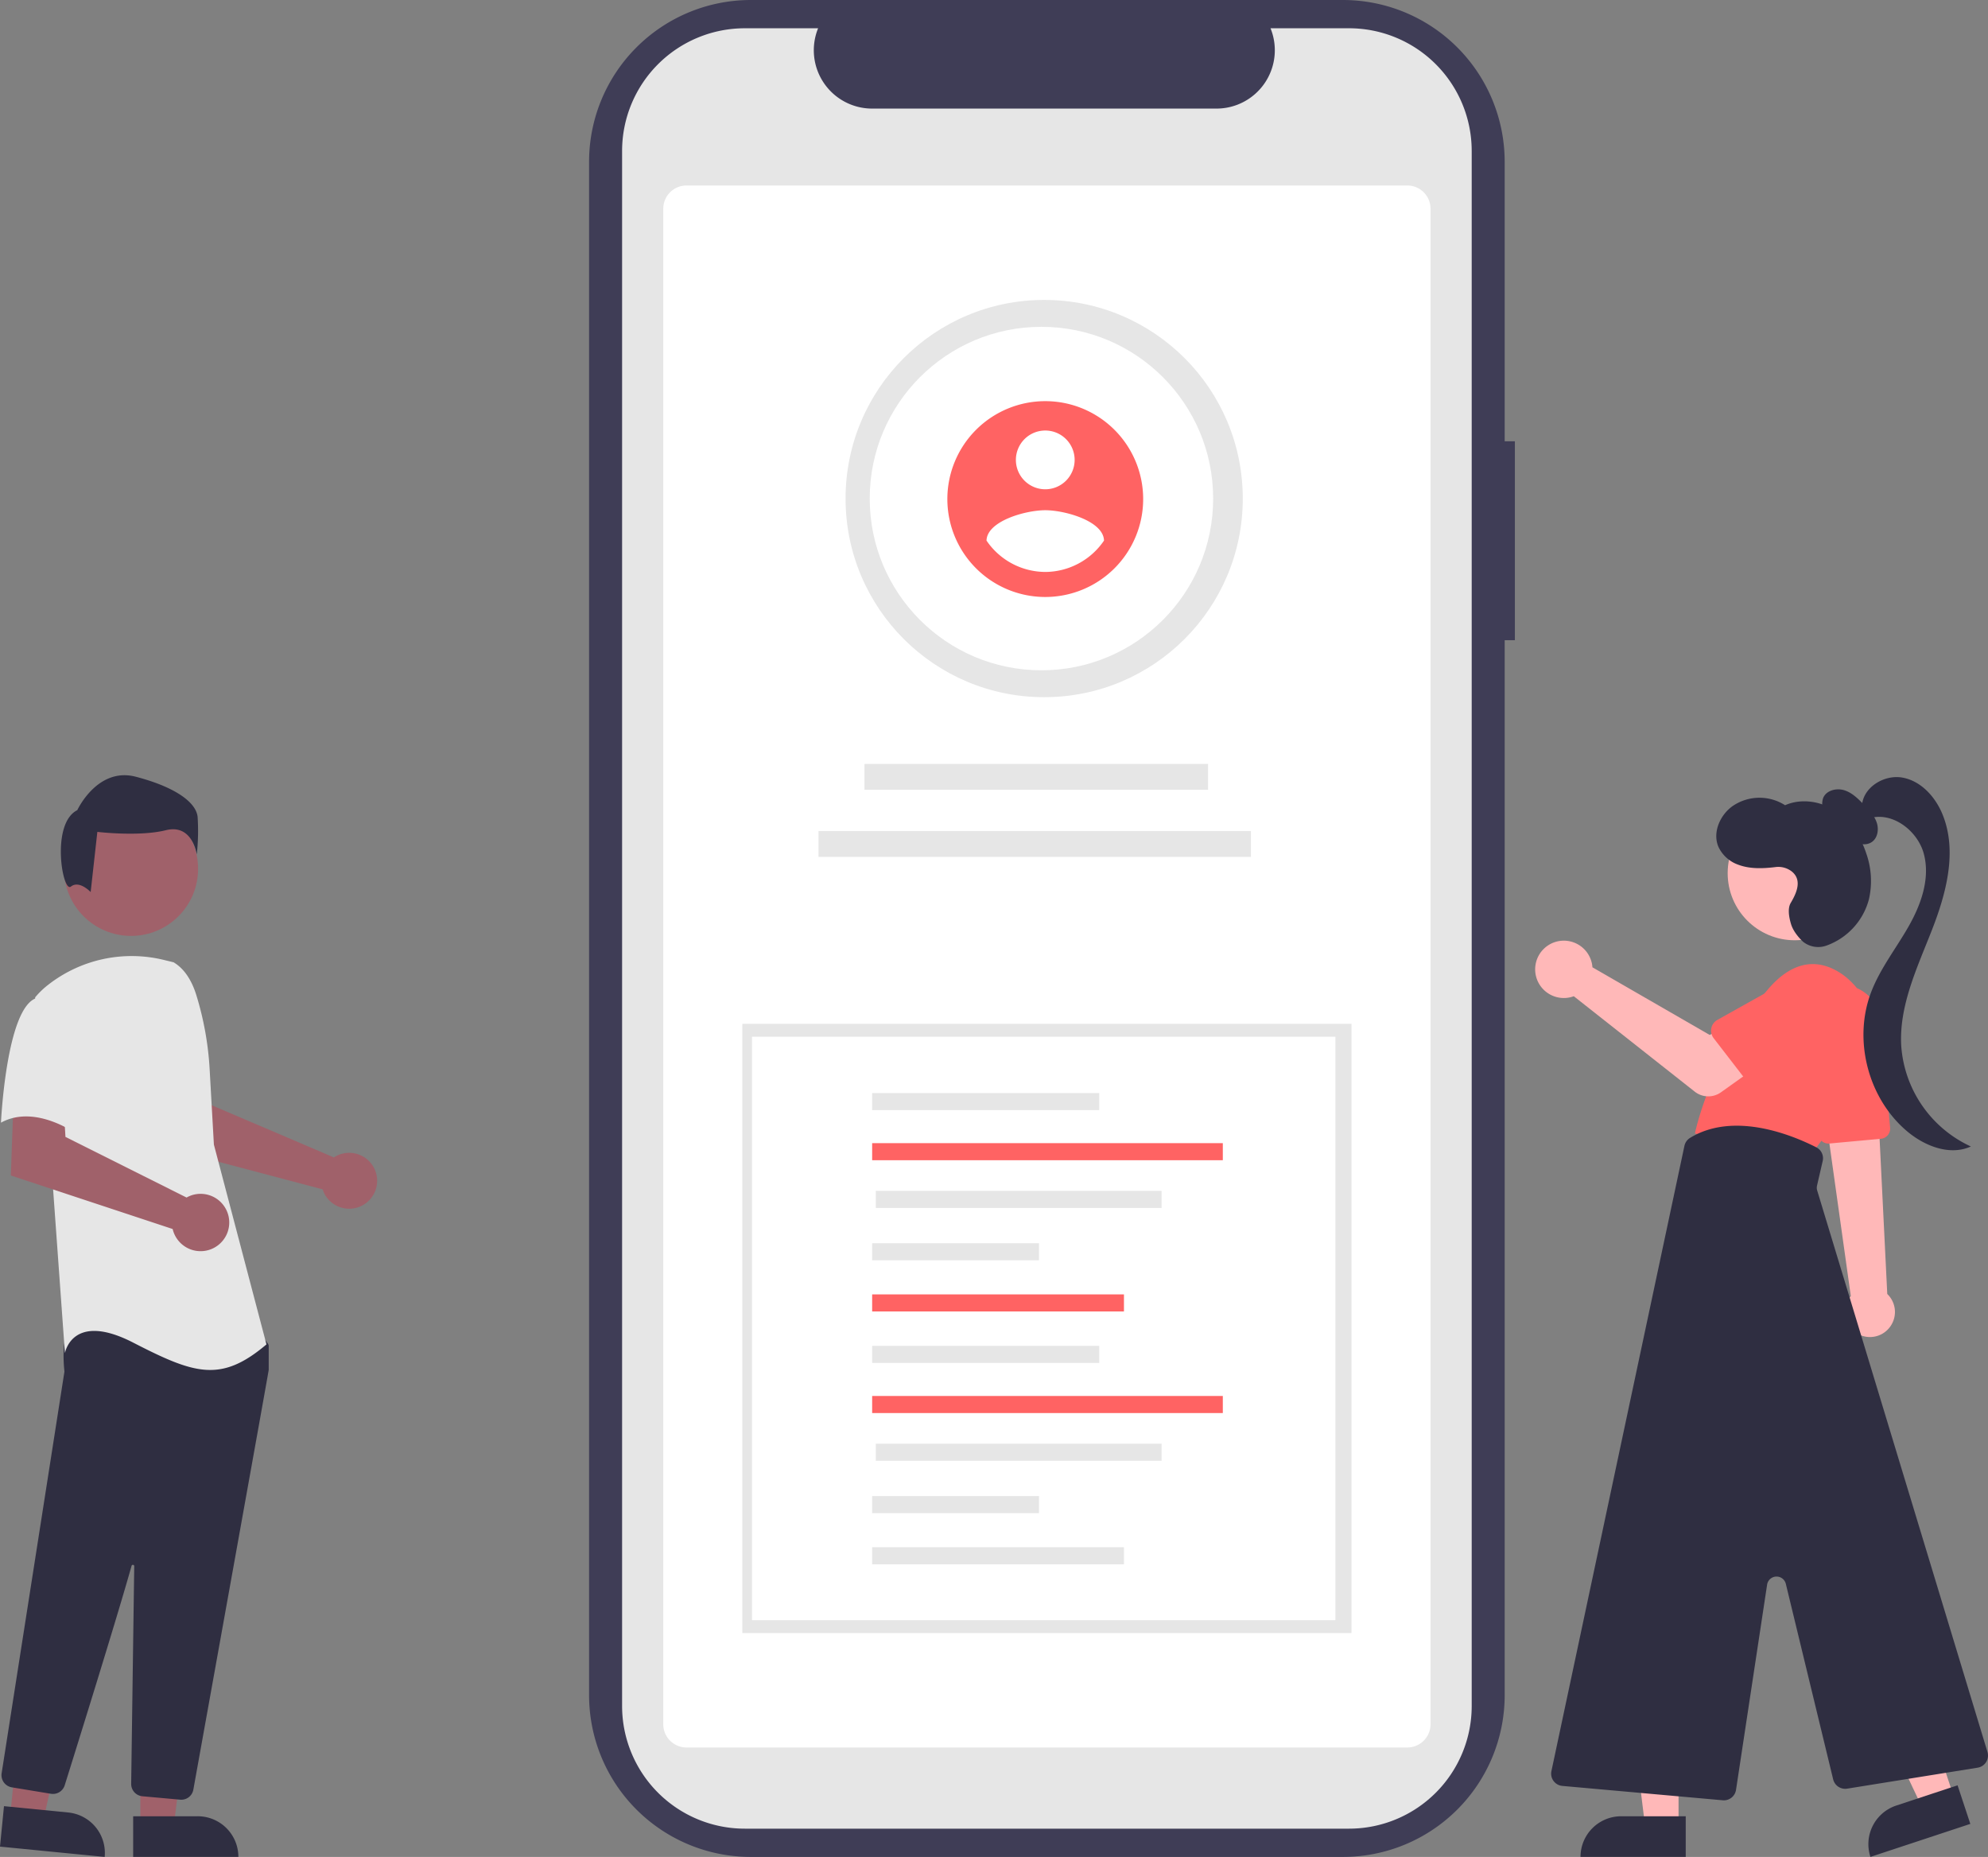 <svg id="ace505a7-e733-4353-98c8-975df89a5922" data-name="Layer 1" xmlns="http://www.w3.org/2000/svg" width="728.082" height="680.001" viewBox="0 0 728.082 680.001"><rect x="0" y="0" width="728.082" height="680.001" fill="#808080" stroke="none"/><path id="a55003b0-0446-4784-a3ce-c481a9759178" data-name="Path 339" d="M790.764,271.594h-3.736v-102.354a59.24,59.24,0,0,0-59.24-59.24h-216.846a59.24,59.24,0,0,0-59.24,59.24v561.521a59.24,59.24,0,0,0,59.24,59.24h216.85a59.24,59.24,0,0,0,59.24-59.24v-386.31h3.732Z" transform="translate(-235.959 -109.999)" fill="#3f3d56"/><path id="ad332593-d547-4870-8db7-c0503e6eb31e" data-name="Path 340" d="M774.954,165.275v569.452a44.93,44.93,0,0,1-44.913,44.923h-221.306a44.937,44.937,0,0,1-44.941-44.928v-569.447a44.936,44.936,0,0,1,44.941-44.922h26.845a21.364,21.364,0,0,0,19.764,29.411h126.168a21.364,21.364,0,0,0,19.76-29.415h28.756a44.93,44.93,0,0,1,44.922,44.913Z" transform="translate(-235.959 -109.999)" fill="#e6e6e6"/><path d="M751.374,749.925h-264a8.51,8.51,0,0,1-8.5-8.5v-555a8.51,8.51,0,0,1,8.5-8.5h264a8.51,8.51,0,0,1,8.5,8.5v555A8.51,8.51,0,0,1,751.374,749.925Z" transform="translate(-235.959 -109.999)" fill="#fff"/><circle id="edacdc74-dfad-4c1d-939b-d6c7a98a2115" data-name="Ellipse 56" cx="382.415" cy="182.571" r="72.736" fill="#e6e6e6"/><circle id="aec4df6d-8b06-4bbe-8d40-2c8bcc37cf40" data-name="Ellipse 60" cx="381.415" cy="182.571" r="62.889" fill="#fff"/><path id="b468b121-27e1-4684-879a-d4a6b6510a38" data-name="Path 341" d="M618.774,256.9a35.856,35.856,0,1,0,35.856,35.856,35.856,35.856,0,0,0-35.856-35.856Zm0,10.757a10.757,10.757,0,1,1-10.757,10.757,10.757,10.757,0,0,1,10.757-10.757Zm0,51.784a26.121,26.121,0,0,1-21.514-11.481c.172-7.171,14.342-11.119,21.514-11.119s21.341,3.948,21.514,11.119a26.164,26.164,0,0,1-21.514,11.484Z" transform="translate(-235.959 -109.999)" fill="#ff6363"/><rect id="af237293-25a3-489f-aa06-65014690590a" data-name="Rectangle 26" x="316.605" y="279.75" width="125.838" height="9.458" fill="#e6e6e6"/><rect id="aecd757e-3845-4054-8ef4-8f3b3f1464a2" data-name="Rectangle 27" x="299.768" y="304.327" width="158.368" height="9.458" fill="#e6e6e6"/><rect id="a528162f-764e-4523-bc44-e6dc5465582a" data-name="Rectangle 25-2" x="271.868" y="374.923" width="223.094" height="223.094" fill="#e6e6e6"/><rect id="ac408f88-9589-4a26-924c-e7a781ddb6bc" data-name="Rectangle 25-3" x="275.415" y="379.643" width="213.655" height="213.655" fill="#fff"/><g id="be47c712-4ebf-4226-80ad-879612060a69" data-name="Group 22"><rect id="fadc6105-0551-448d-b6d9-436c4cc2b7a7" data-name="Rectangle 28" x="319.415" y="400.267" width="83.168" height="6.251" fill="#e6e6e6"/><rect id="a4376b16-bb23-442d-8938-a8bcab4f190c" data-name="Rectangle 29" x="319.415" y="418.619" width="128.429" height="6.251" fill="#ff6363"/><rect id="ae6c1c25-1aef-4af7-84b7-a99cb79f7c28" data-name="Rectangle 30" x="320.75" y="436.096" width="104.667" height="6.251" fill="#e6e6e6"/><rect id="ad31106a-9486-4fc6-9d92-2d07f7dcec19" data-name="Rectangle 31" x="319.415" y="455.272" width="61.103" height="6.251" fill="#e6e6e6"/><rect id="e133e237-d12d-4331-8259-b0f1b7869d24" data-name="Rectangle 32" x="319.415" y="474.003" width="92.22" height="6.251" fill="#ff6363"/><rect id="a9ae706b-b3a6-4b62-8ac7-3a7f4cd0039d" data-name="Rectangle 38" x="319.415" y="492.851" width="83.168" height="6.251" fill="#e6e6e6"/><rect id="bd082349-b2f2-4b60-be0c-57e16efac88b" data-name="Rectangle 39" x="319.415" y="511.202" width="128.429" height="6.251" fill="#ff6363"/><rect id="ac0416d6-b57f-4bc7-9ff0-bb8dbe215cb0" data-name="Rectangle 40" x="320.75" y="528.679" width="104.667" height="6.251" fill="#e6e6e6"/><rect id="b9702d28-4113-492b-a4b0-dbfc92fa702e" data-name="Rectangle 41" x="319.415" y="547.856" width="61.103" height="6.251" fill="#e6e6e6"/><rect id="b41357bb-831a-49ca-b340-115c840dd657" data-name="Rectangle 42" x="319.415" y="566.587" width="92.22" height="6.251" fill="#e6e6e6"/></g><g id="ac800076-fc8a-4256-a3b5-70e496d28429" data-name="Group 23"><path id="b13647df-bb42-4a02-9bba-2700c526619d" data-name="Path 385" d="M928.727,595.025a9.13,9.13,0,1,1-15.852-9.064q.031-.053.062-.106a9.826,9.826,0,0,1,.86-1.22l-7.68-54.74-.23-1.64-1.56-11.17-.23-1.61.85.04,14.88.68,3.99.18.5,10.19,2.83,57.29a9.118,9.118,0,0,1,1.58,11.17Z" transform="translate(-235.959 -109.999)" fill="#ffb8b8"/><path id="bd34735f-0976-456f-8e45-072b5e73a744" data-name="Path 386" d="M905.931,528.751l18.895-1.733a3.73,3.73,0,0,0,3.364-4.037l-3.5-39.292a14.326,14.326,0,0,0-28.538,2.548q.036.406.096.809l5.666,38.54a3.724,3.724,0,0,0,3.678,3.181A2.639,2.639,0,0,0,905.931,528.751Z" transform="translate(-235.959 -109.999)" fill="#ff6363"/><path id="f1e660d0-c56f-45d1-8714-e8a3d2ffeea9" data-name="Path 387" d="M920.253,497.008a26.316,26.316,0,0,0-9.679-30.288c-7.125-4.875-16.875-6.625-27.375,5.875-21,25-26.5,52.5-26.5,52.5l43,7S914.322,514.22,920.253,497.008Z" transform="translate(-235.959 -109.999)" fill="#ff6363"/><path id="eb60bd0b-2a6b-4db7-a453-977e2259822f" data-name="Path 388" d="M850.706,778.614h-12.26l-5.832-47.288h18.094Z" transform="translate(-235.959 -109.999)" fill="#ffb8b8"/><path id="b4104c20-2c86-47e7-b6b0-d86d656d7ba2" data-name="Path 389" d="M814.805,789.997h38.531v-14.887h-23.644a14.887,14.887,0,0,0-14.887,14.887Z" transform="translate(-235.959 -109.999)" fill="#2f2e41"/><path id="b4e48bf6-fea8-48c3-adaa-b392a855b3f6" data-name="Path 390" d="M951.5,767.921l-11.64,3.848-20.38-43.068,17.18-5.679Z" transform="translate(-235.959 -109.999)" fill="#ffb8b8"/><path id="a6908023-9fbc-48a9-be4c-c86c0c45ebaf" data-name="Path 391" d="M920.983,789.997l36.584-12.092-4.672-14.135-22.45,7.42a14.887,14.887,0,0,0-9.463,18.807Z" transform="translate(-235.959 -109.999)" fill="#2f2e41"/><circle id="a687fec6-02c9-4040-89ed-32d713123e7f" data-name="Ellipse 65" cx="657.301" cy="319.761" r="24.561" fill="#ffb8b8"/><path id="badfc474-5669-4d61-bc01-f70cc92406de" data-name="Path 392" d="M871.755,765.451l11.385-75.145a3.5,3.5,0,0,1,6.862-.3l17.338,71.612a4.533,4.533,0,0,0,5.088,3.385l47.825-7.686a4.5,4.5,0,0,0,3.593-5.75l-62.361-205.6a3.5,3.5,0,0,1-.061-1.8l2.076-9a4.484,4.484,0,0,0-2.327-5.014c-8.492-4.333-30-13.341-46.231-3.474a4.551,4.551,0,0,0-2.079,2.927l-48.716,228.97a4.5,4.5,0,0,0,4,5.419l58.757,5.262q.2.018.4.018a4.508,4.508,0,0,0,4.448-3.825Z" transform="translate(-235.959 -109.999)" fill="#2f2e41"/><path id="eb685785-93ca-4296-839e-b201e57ae5bb" data-name="Path 393" d="M909.546,412.407a18.58,18.58,0,0,1-4.855-4.22,6.3,6.3,0,0,1-.97-6.1c1.241-2.738,4.928-3.6,7.786-2.671s5.065,3.172,7.153,5.333c1.839,1.9,3.731,3.892,4.6,6.391s.424,5.668-1.746,7.185c-2.13,1.488-5.192.879-7.24-.719s-3.316-3.97-4.525-6.27Z" transform="translate(-235.959 -109.999)" fill="#2f2e41"/><path id="a7ccb8bb-f2b9-4447-b454-9c546e399f41" data-name="Path 394" d="M917.865,405.409c.136-6.92,8.024-11.883,14.837-10.656s12.049,7.035,14.67,13.441c5.538,13.535,1.381,28.979-3.955,42.6s-11.94,27.439-11.161,42.043a43.925,43.925,0,0,0,25.515,37c-7.688,3.485-16.878-.115-23.339-5.548-14.348-12.065-19.886-33.546-13.161-51.044,3.317-8.631,9.163-16.015,13.727-24.056s7.913-17.518,5.556-26.459-12.385-16.179-20.958-12.72Z" transform="translate(-235.959 -109.999)" fill="#2f2e41"/><path id="bd42e2a1-f38b-413b-b655-cc202f14f4c1" data-name="Path 395" d="M891.787,440.659c2.141-3.618,4.3-8.368.388-11.531a8.064,8.064,0,0,0-6.05-1.6c-4.412.532-9.217.751-13.488-.852a12.644,12.644,0,0,1-7.335-6.591c-2.2-5.224.556-11.572,5.165-14.874a17.4,17.4,0,0,1,19.258-.341c5.97-2.637,13.213-1.464,18.637,2.166s9.135,9.443,11.151,15.65a30.206,30.206,0,0,1,.923,16.615,24.692,24.692,0,0,1-15.316,16.879,8.892,8.892,0,0,1-8.782-1.3s-3.385-2.955-4.444-6.514C891.079,445.629,890.644,442.592,891.787,440.659Z" transform="translate(-235.959 -109.999)" fill="#2f2e41"/><path id="a0cecca8-8fe0-4420-9365-651f9eef8dd5" data-name="Path 397" d="M818.925,462.575a10.524,10.524,0,0,1,.239,1.64l42.957,24.782,10.441-6.011,11.131,14.572-17.45,12.438a8,8,0,0,1-9.6-.234l-44.3-34.946a10.5,10.5,0,1,1,6.576-12.241Z" transform="translate(-235.959 -109.999)" fill="#ffb8b8"/><path id="b21f2b01-13d8-4bae-8637-c810de2f9faf" data-name="Path 398" d="M863.558,490.171l13.884,17.994a4.5,4.5,0,0,0,6.8.373l15.717-16.321a12.5,12.5,0,0,0-14.926-20.056q-.204.152-.401.312l-19.712,11.022a4.5,4.5,0,0,0-1.365,6.676Z" transform="translate(-235.959 -109.999)" fill="#ff6363"/></g><g id="b22d1c68-5a77-444f-a5cc-3f82f20a89dd" data-name="Group 24"><path id="e5b1612b-0075-49ae-a43a-e875f9772667" data-name="Path 552" d="M359.66,533.056a10.091,10.091,0,0,0-1.411.787l-44.852-19.143-1.6-11.815-17.922-.11,1.059,27.1,59.2,15.658a10.606,10.606,0,0,0,.448,1.208,10.235,10.235,0,1,0,5.079-13.682Z" transform="translate(-235.959 -109.999)" fill="#a0616a"/><path id="aa9c986c-d78a-4457-b2bb-b0791fabccea" data-name="Path 553" d="M287.357,778.615h12.26l5.832-47.288h-18.094Z" transform="translate(-235.959 -109.999)" fill="#a0616a"/><path id="b210f84f-9c85-4cf8-a59b-65b7d4fb35d0" data-name="Path 554" d="M308.374,775.112h-23.644v14.882h38.531a14.887,14.887,0,0,0-14.887-14.887h-0Z" transform="translate(-235.959 -109.999)" fill="#2f2e41"/><path id="f66096e0-a946-448d-a2e8-3cde5fe284ed" data-name="Path 555" d="M239.677,775.152l12.2,1.2,10.441-46.488-18.007-1.769Z" transform="translate(-235.959 -109.999)" fill="#a0616a"/><path id="fcefb2c9-d6d5-4bec-a5f5-cc8066a5bb74" data-name="Path 556" d="M260.944,773.728,237.418,771.411,235.959,786.224l38.337,3.776A14.884,14.884,0,0,0,260.943,773.728Z" transform="translate(-235.959 -109.999)" fill="#2f2e41"/><circle id="b1d8892c-f39d-4126-8224-86b256c1ff9d" data-name="Ellipse 84" cx="47.985" cy="318.169" r="24.561" fill="#a0616a"/><path id="ac2d3eab-b9a5-4eb5-9d63-fe405943fbfc" data-name="Path 557" d="M302.357,769.053a4.471,4.471,0,0,0,4.415-3.7c6.341-35.219,27.088-150.4,27.584-153.593a1.416,1.416,0,0,0,.016-.222v-8.588a1.489,1.489,0,0,0-.279-.872l-2.74-3.838a1.479,1.479,0,0,0-1.144-.625c-15.622-.732-66.784-2.879-69.256.209h0c-2.482,3.1-1.6,12.507-1.4,14.36l-.01.193-22.985,147a4.512,4.512,0,0,0,3.715,5.135l14.356,2.365a4.521,4.521,0,0,0,5.025-3.093c4.44-14.188,19.329-61.918,24.489-80.387a.5.5,0,0,1,.981.139c-.258,17.606-.881,62.523-1.1,78.037l-.023,1.671a4.518,4.518,0,0,0,4.093,4.536l13.843,1.254A4.174,4.174,0,0,0,302.357,769.053Z" transform="translate(-235.959 -109.999)" fill="#2f2e41"/><path id="bbed60f3-1a89-4078-91d7-bc96163e326a" data-name="Path 99" d="M299.532,462.387c4.286,2.548,6.851,7.23,8.323,12a113.686,113.686,0,0,1,4.884,27.159l1.556,27.6,19.255,73.17c-16.689,14.121-26.315,10.911-48.781-.639s-25.032,3.851-25.032,3.851l-4.492-62.258-6.418-68.032a30.172,30.172,0,0,1,4.862-4.674,49.659,49.659,0,0,1,42.442-9Z" transform="translate(-235.959 -109.999)" fill="#e6e6e6"/><path id="ff536e95-7831-431c-8ca8-0e166a93b4bb" data-name="Path 558" d="M305.786,547.833a10.528,10.528,0,0,0-1.5.7l-44.35-22.2-.736-12.026-18.294-1.261-.98,27.413,59.266,19.6a10.5,10.5,0,1,0,6.593-12.232Z" transform="translate(-235.959 -109.999)" fill="#a0616a"/><path id="ed99b844-bab2-4090-afff-3e8d6994d5eb" data-name="Path 101" d="M249.147,475.545c-10.911,3.851-12.834,45.574-12.834,45.574,12.837-7.06,28.241,4.493,28.241,4.493s3.209-10.912,7.06-25.032a24.53,24.53,0,0,0-5.134-23.106S260.059,471.692,249.147,475.545Z" transform="translate(-235.959 -109.999)" fill="#e6e6e6"/><path id="a410275c-d14b-4b59-9c0e-be849f4d4fe2" data-name="Path 102" d="M261.926,434.664c3.06-2.448,7.235,2,7.235,2l2.448-22.031s15.3,1.833,25.094-.612,11.323,8.875,11.323,8.875a78.584,78.584,0,0,0,.306-13.771c-.612-5.508-8.568-11.017-22.645-14.689s-21.421,12.241-21.421,12.241C254.468,411.572,258.862,437.113,261.926,434.664Z" transform="translate(-235.959 -109.999)" fill="#2f2e41"/></g></svg>